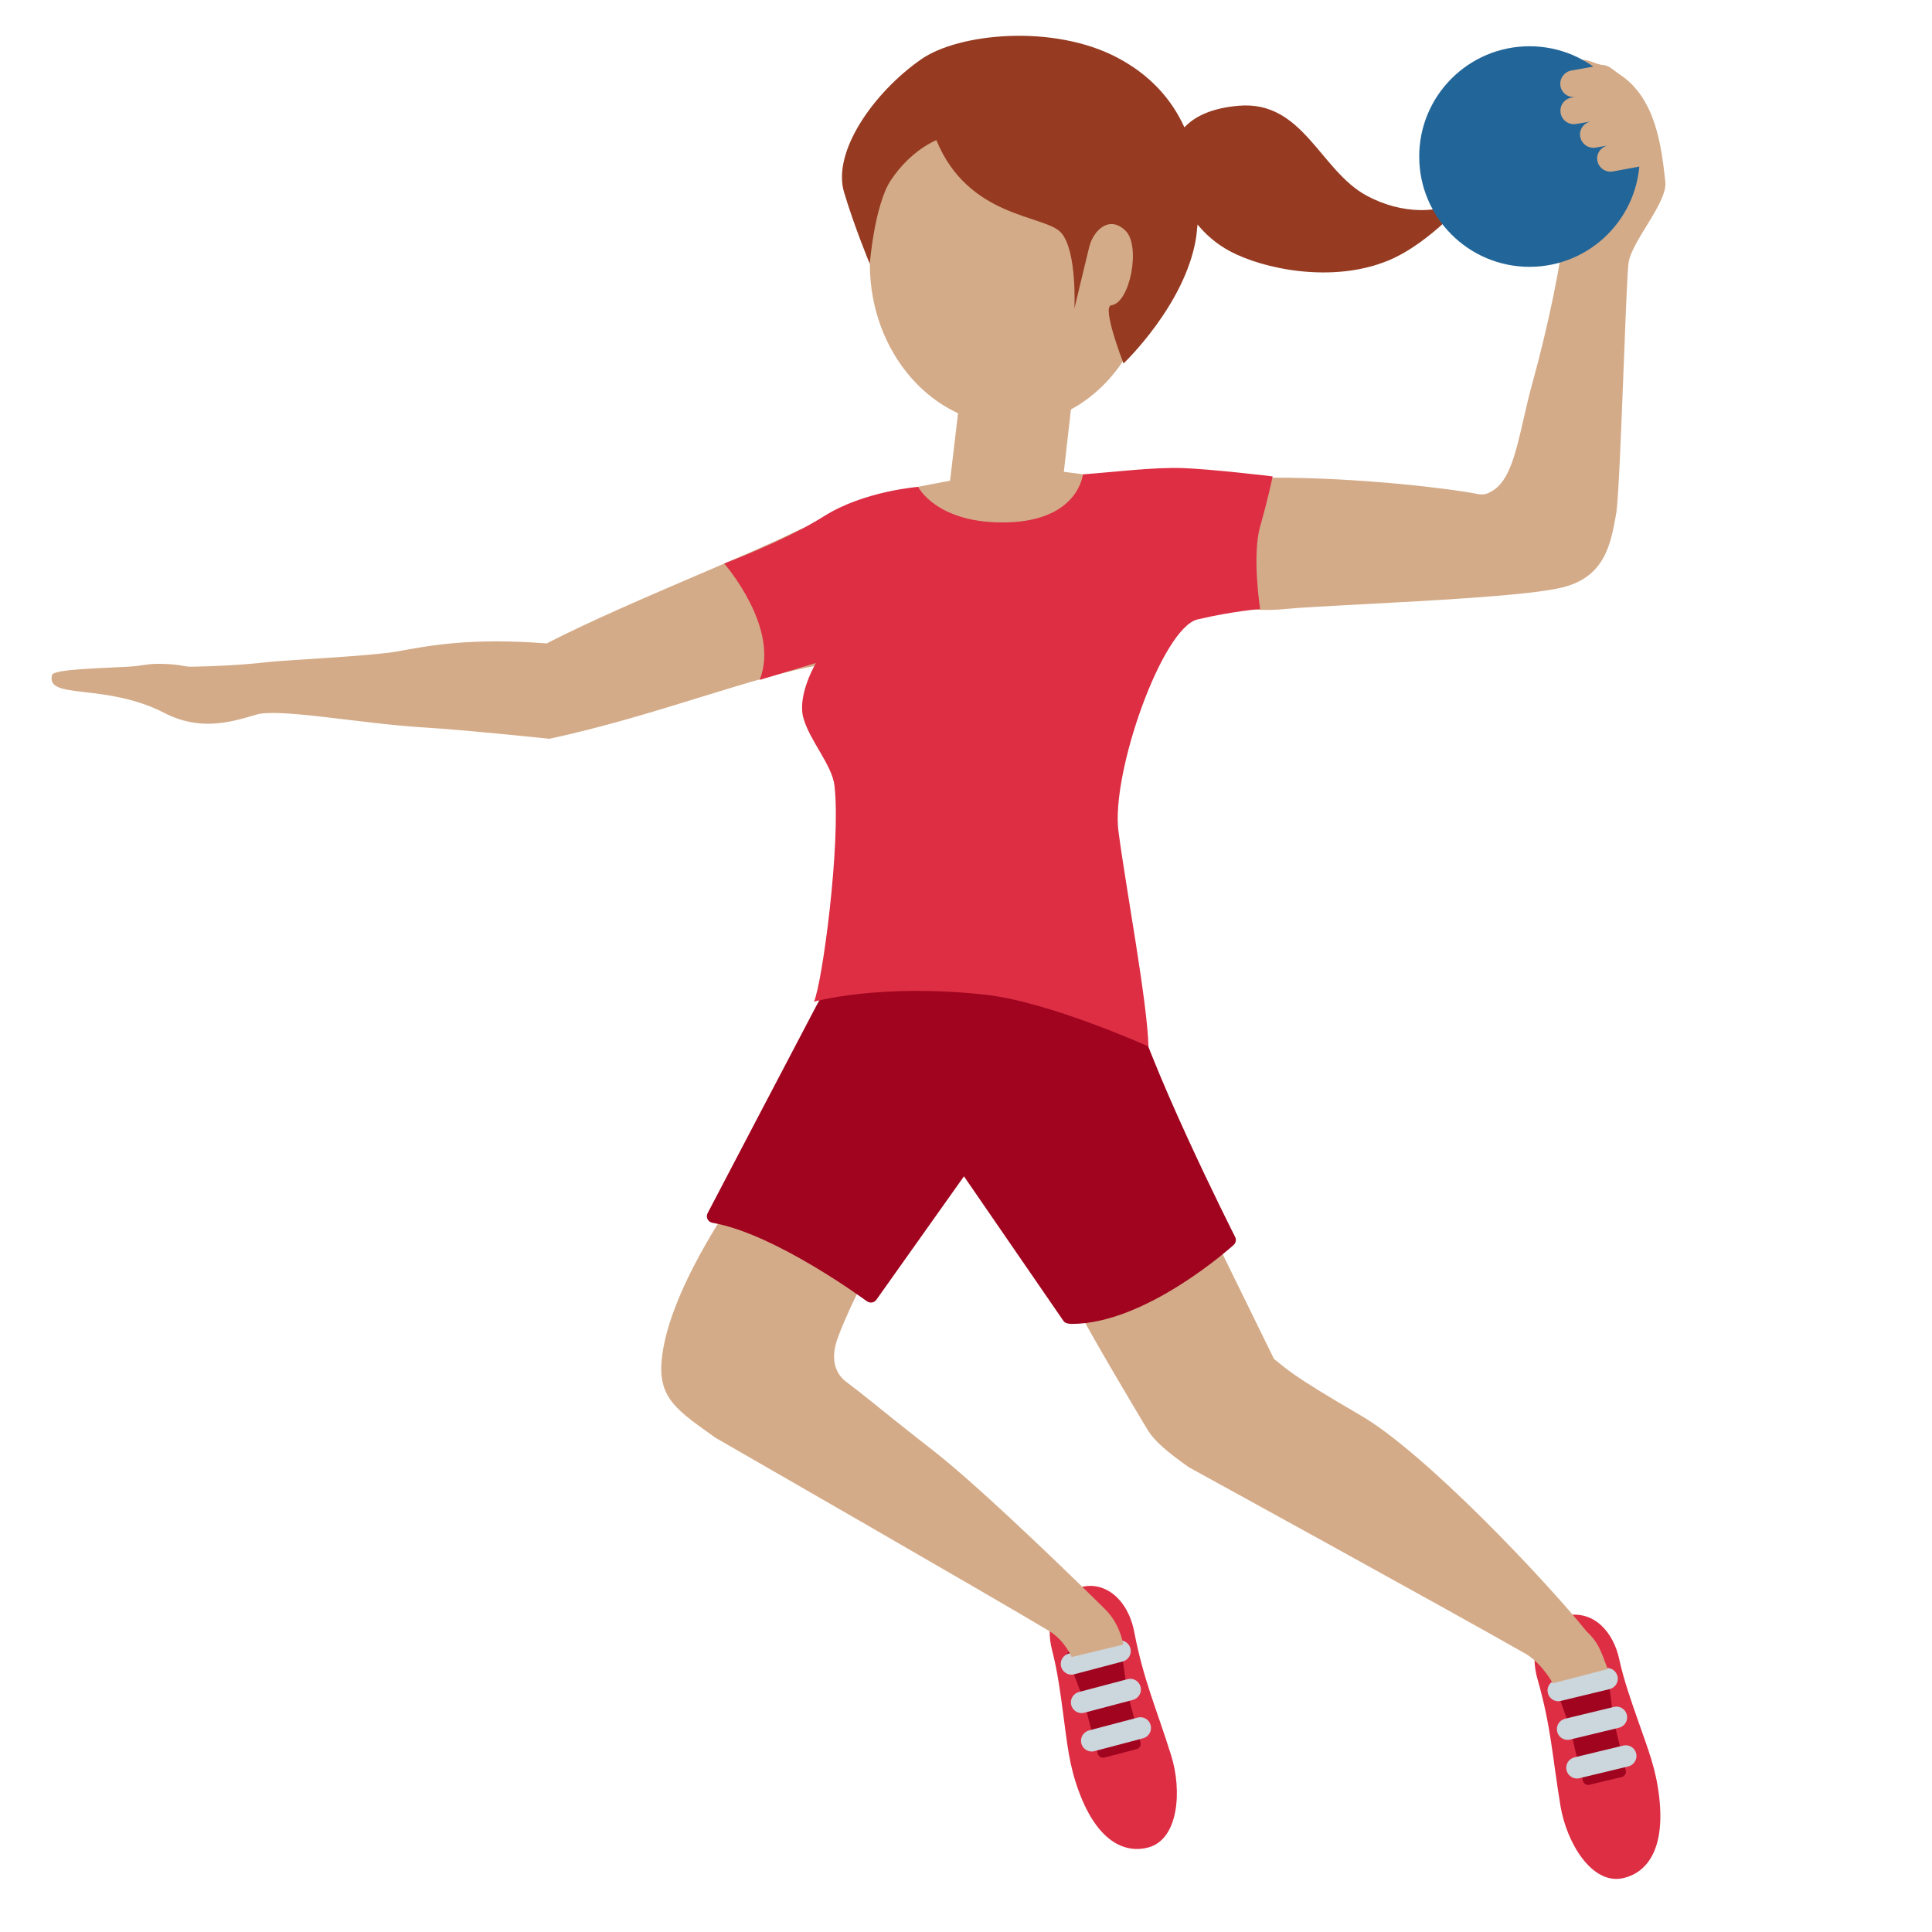 <svg xmlns="http://www.w3.org/2000/svg" viewBox="0 0 36 36"><path fill="#DD2E44" d="M28.65 31.29c.257.905.272 1.425.428 2.365.115.69.588 1.466 1.158 1.343.452-.097.795-.538.68-1.52-.061-.525-.205-.877-.393-1.416-.108-.311-.264-.74-.353-1.153-.097-.45-.438-.928-1.018-.802-.43.091-.674.58-.502 1.183z"/><path fill="#A0041E" d="M29.941 31.084c-.024-.017-.237-.141-.55-.054s-.425.267-.44.293c-.014.027.289.776.332.985.044.223.205.849.212.876.013.054.069.086.125.072l.597-.144c.056-.014.09-.068.077-.122l-.205-.845c-.058-.235-.123-1.044-.148-1.061z"/><path fill="#CCD6DD" d="M29.384 33.14c.016 0 .031-.002.047-.006l.91-.22c.107-.026.174-.134.147-.241-.026-.107-.134-.173-.241-.147l-.91.22c-.107.026-.174.134-.147.241.023.091.104.153.194.153zm-.174-.72c.016 0 .031-.002.047-.006l.91-.22c.107-.026.174-.134.147-.241-.025-.107-.135-.174-.241-.147l-.91.22c-.107.026-.174.134-.147.241.022.092.103.153.194.153zm-.174-.72c.016 0 .031-.002.047-.006l.91-.22c.107-.026.174-.134.147-.241s-.134-.174-.241-.147l-.91.22c-.107.026-.174.134-.147.241.022.092.103.153.194.153z"/><path fill="#DD2E44" d="M21.133 30.401c.18.923.402 1.394.688 2.302.21.667.139 1.573-.425 1.722-.447.118-.953-.12-1.294-1.047-.183-.496-.214-.875-.291-1.441-.044-.326-.1-.78-.207-1.188-.117-.445-.029-1.025.545-1.176.425-.113.864.213.984.828z"/><path fill="#A0041E" d="M20.862 30.571c-.024-.017-.24-.136-.551-.043-.311.094-.42.275-.434.302-.013.027.304.77.351.978.049.222.221.845.229.871.014.054.071.084.126.07l.594-.156c.056-.015.089-.07.075-.124l-.221-.841c-.062-.233-.144-1.041-.169-1.057z"/><path fill="#CCD6DD" d="M20.342 32.637c.017 0 .034-.002.051-.007l.905-.239c.107-.028.171-.137.143-.244-.027-.106-.137-.172-.244-.142l-.905.239c-.107.028-.171.137-.143.244.024.089.105.149.193.149zm-.188-.716c.017 0 .034-.002.051-.007l.905-.239c.107-.028.171-.137.143-.244-.027-.106-.138-.172-.244-.142l-.905.239c-.107.028-.171.137-.143.244.023.089.104.149.193.149zm-.189-.716c.017 0 .034-.002.051-.007l.905-.239c.107-.028.171-.137.143-.244-.028-.106-.139-.173-.244-.142l-.905.239c-.107.028-.171.137-.143.244.024.089.105.149.193.149z"/><g fill="#D4AB88"><path d="M19.958 24.146l2.5-1.438 1.281 2.614c.24.185.28.276 1.615 1.052 1.203.699 3.46 3.091 4.21 4.025.213.198.259.341.393.701l-1.023.266s-.182-.34-.476-.533c-1.438-.821-6.309-3.495-6.309-3.495-.394-.283-.64-.478-.78-.72 0 0-1.192-1.979-1.411-2.472zm-6.037-2.159l2.501 1.313c-.171.271-.513.854-.797 1.59-.083.213-.191.618.163.874.2.146.59.466.889.704.204.163.438.349.714.563.997.778 3.032 2.787 3.198 2.951.166.164.283.377.344.662-.087.019-.965.233-.965.233s-.123-.307-.421-.487c-.929-.561-6.214-3.599-6.214-3.599-.69-.495-1.067-.722-1.005-1.432.107-1.24 1.263-2.915 1.593-3.372zm8.503-12.665c.268-.28.705-.422 1.299-.422 1.689 0 3.358.215 3.783.3.118.023.173.024.301-.052.318-.188.435-.697.583-1.341.049-.217.102-.445.165-.672.279-1.001.588-2.46.55-2.736-.053-.384.312-3.219.356-3.262.071-.07.274.067.413.075.111.007.19.098.308.176.682.447.78 1.376.849 2 .042.386-.62 1.095-.684 1.502-.021.133-.048.804-.09 1.888-.044 1.135-.099 2.549-.141 2.788-.101.572-.208 1.186-1.01 1.382-.604.147-2.378.241-3.673.309-.65.035-1.213.064-1.512.093-.647.062-1.198-.058-1.515-.331-.192-.167-.296-.389-.309-.66-.016-.443.092-.793.327-1.037zM2.393 12.423c.285-.016.335-.059.612-.053.406.009.393.056.577.053.399-.006.967-.034 1.387-.084.31-.037 1.968-.116 2.419-.198.614-.113 1.384-.261 2.798-.152.794-.409 1.869-.87 2.823-1.279.699-.3 1.359-.583 1.802-.8.223-.109.442-.165.652-.165.156 0 .308.031.449.092.325.141.568.43.686.813.043.142.162.638-.108 1.073-.216.347-.624.573-1.214.671-.618.102-1.367.333-2.234.6-.857.265-1.82.561-2.804.772 0 0-1.555-.164-2.367-.213-1.124-.068-2.682-.362-3.092-.238-.518.157-1.068.303-1.715-.03-1.106-.569-2.212-.236-2.095-.707.027-.109.881-.125 1.424-.155zm15.779-7.43c.062-.564.59-1 1.148-.934.564.062.977.558.914 1.122l-.411 3.61.355.047s.363 1.057-1.449 1.057-1.621-.825-1.621-.825l.595-.113.469-3.964z"/><ellipse cx="18.833" cy="4.917" rx="2.625" ry="3"/></g><path fill="#963B22" d="M17.166 1.104c.699-.487 2.461-.66 3.656-.029.615.325 1.011.778 1.248 1.298.181-.193.487-.359 1.016-.403 1.196-.099 1.513 1.208 2.378 1.675.653.352 1.4.364 1.921.013 0 0-.716.867-1.52 1.198-1.045.43-2.333.154-2.947-.175-.258-.138-.452-.314-.604-.498-.01.089-.015.177-.03.266-.207 1.24-1.349 2.324-1.349 2.324s-.414-1.064-.227-1.085c.347-.039.555-1.105.264-1.389-.306-.299-.6 0-.675.3S20.02 5.75 20.02 5.75s.052-1.076-.248-1.414c-.3-.337-1.724-.262-2.324-1.724 0 0-.47.179-.845.742-.309.464-.396 1.562-.396 1.562s-.283-.678-.479-1.333c-.224-.749.543-1.855 1.438-2.479z"/><g fill="#A0041E"><path d="M20.896 18.375c.318 1.396 2.009 4.729 2.009 4.729s-1.639 1.477-2.987 1.437L17.963 21.7l-1.735 2.446s-1.713-1.274-2.931-1.485c0 0 1.666-3.182 2.023-3.856.357-.674 1.057-1.547 1.057-1.547s4.271.028 4.519 1.117z"/><path d="M19.815 24.612l-1.853-2.693-1.632 2.3c-.02.027-.049.046-.082.051-.032.004-.066-.003-.094-.022-.018-.013-1.703-1.259-2.879-1.463-.039-.007-.073-.032-.091-.067-.018-.036-.017-.078.002-.113 0 0 1.666-3.183 2.022-3.857.358-.676 1.042-1.53 1.07-1.566.023-.03.06-.047.098-.047h.001c.447.003 4.377.062 4.64 1.214.31 1.365 1.981 4.667 1.998 4.7.026.051.014.111-.028.149-.067.061-1.646 1.471-3.016 1.471-.058-.001-.123-.008-.156-.057zm.959-6.209c-.163-.714-2.72-1.001-4.336-1.019-.149.19-.707.912-1.008 1.479-.311.587-1.613 3.076-1.945 3.709 1.05.248 2.342 1.132 2.715 1.398l1.662-2.343c.023-.033.062-.053.102-.053h.001c.041 0 .079.021.102.054l1.918 2.788c1.115-.008 2.444-1.073 2.765-1.345-.275-.545-1.684-3.383-1.976-4.668z"/></g><path fill="#DD2E44" d="M22.043 8.722c-.549-.02-1.321.078-1.865.117 0 0-.078.855-1.399.894-1.321.039-1.671-.661-1.671-.661s-1.01.078-1.749.544c-.738.466-1.865.884-1.865.884s1.049 1.197.661 2.169l1.049-.315s-.352.593-.235 1.021c.117.427.538.88.581 1.269.12 1.082-.227 3.672-.383 4.021 0 0 1.225-.346 3.191-.13 1.202.133 3.042.965 3.042.965-.022-.842-.413-2.902-.559-4.01-.142-1.079.814-3.793 1.474-3.948.661-.155 1.166-.194 1.166-.194s-.155-.994 0-1.538.233-.933.233-.933-1.121-.135-1.671-.155z"/><circle fill="#269" cx="28.5" cy="2.917" r="2.055"/><path fill="#D4AB88" d="M29.282 1.82l.079-.014c-.134.021-.261-.069-.284-.203-.023-.135.068-.265.204-.289l.513-.092.825.901.25.922-.817.15c-.135.023-.265-.068-.288-.204-.022-.129.064-.248.189-.279l-.22.038c-.135.023-.265-.068-.288-.204-.023-.131.065-.253.194-.282l-.271.046c-.135.023-.265-.068-.288-.204s.066-.263.202-.286z"/></svg>
